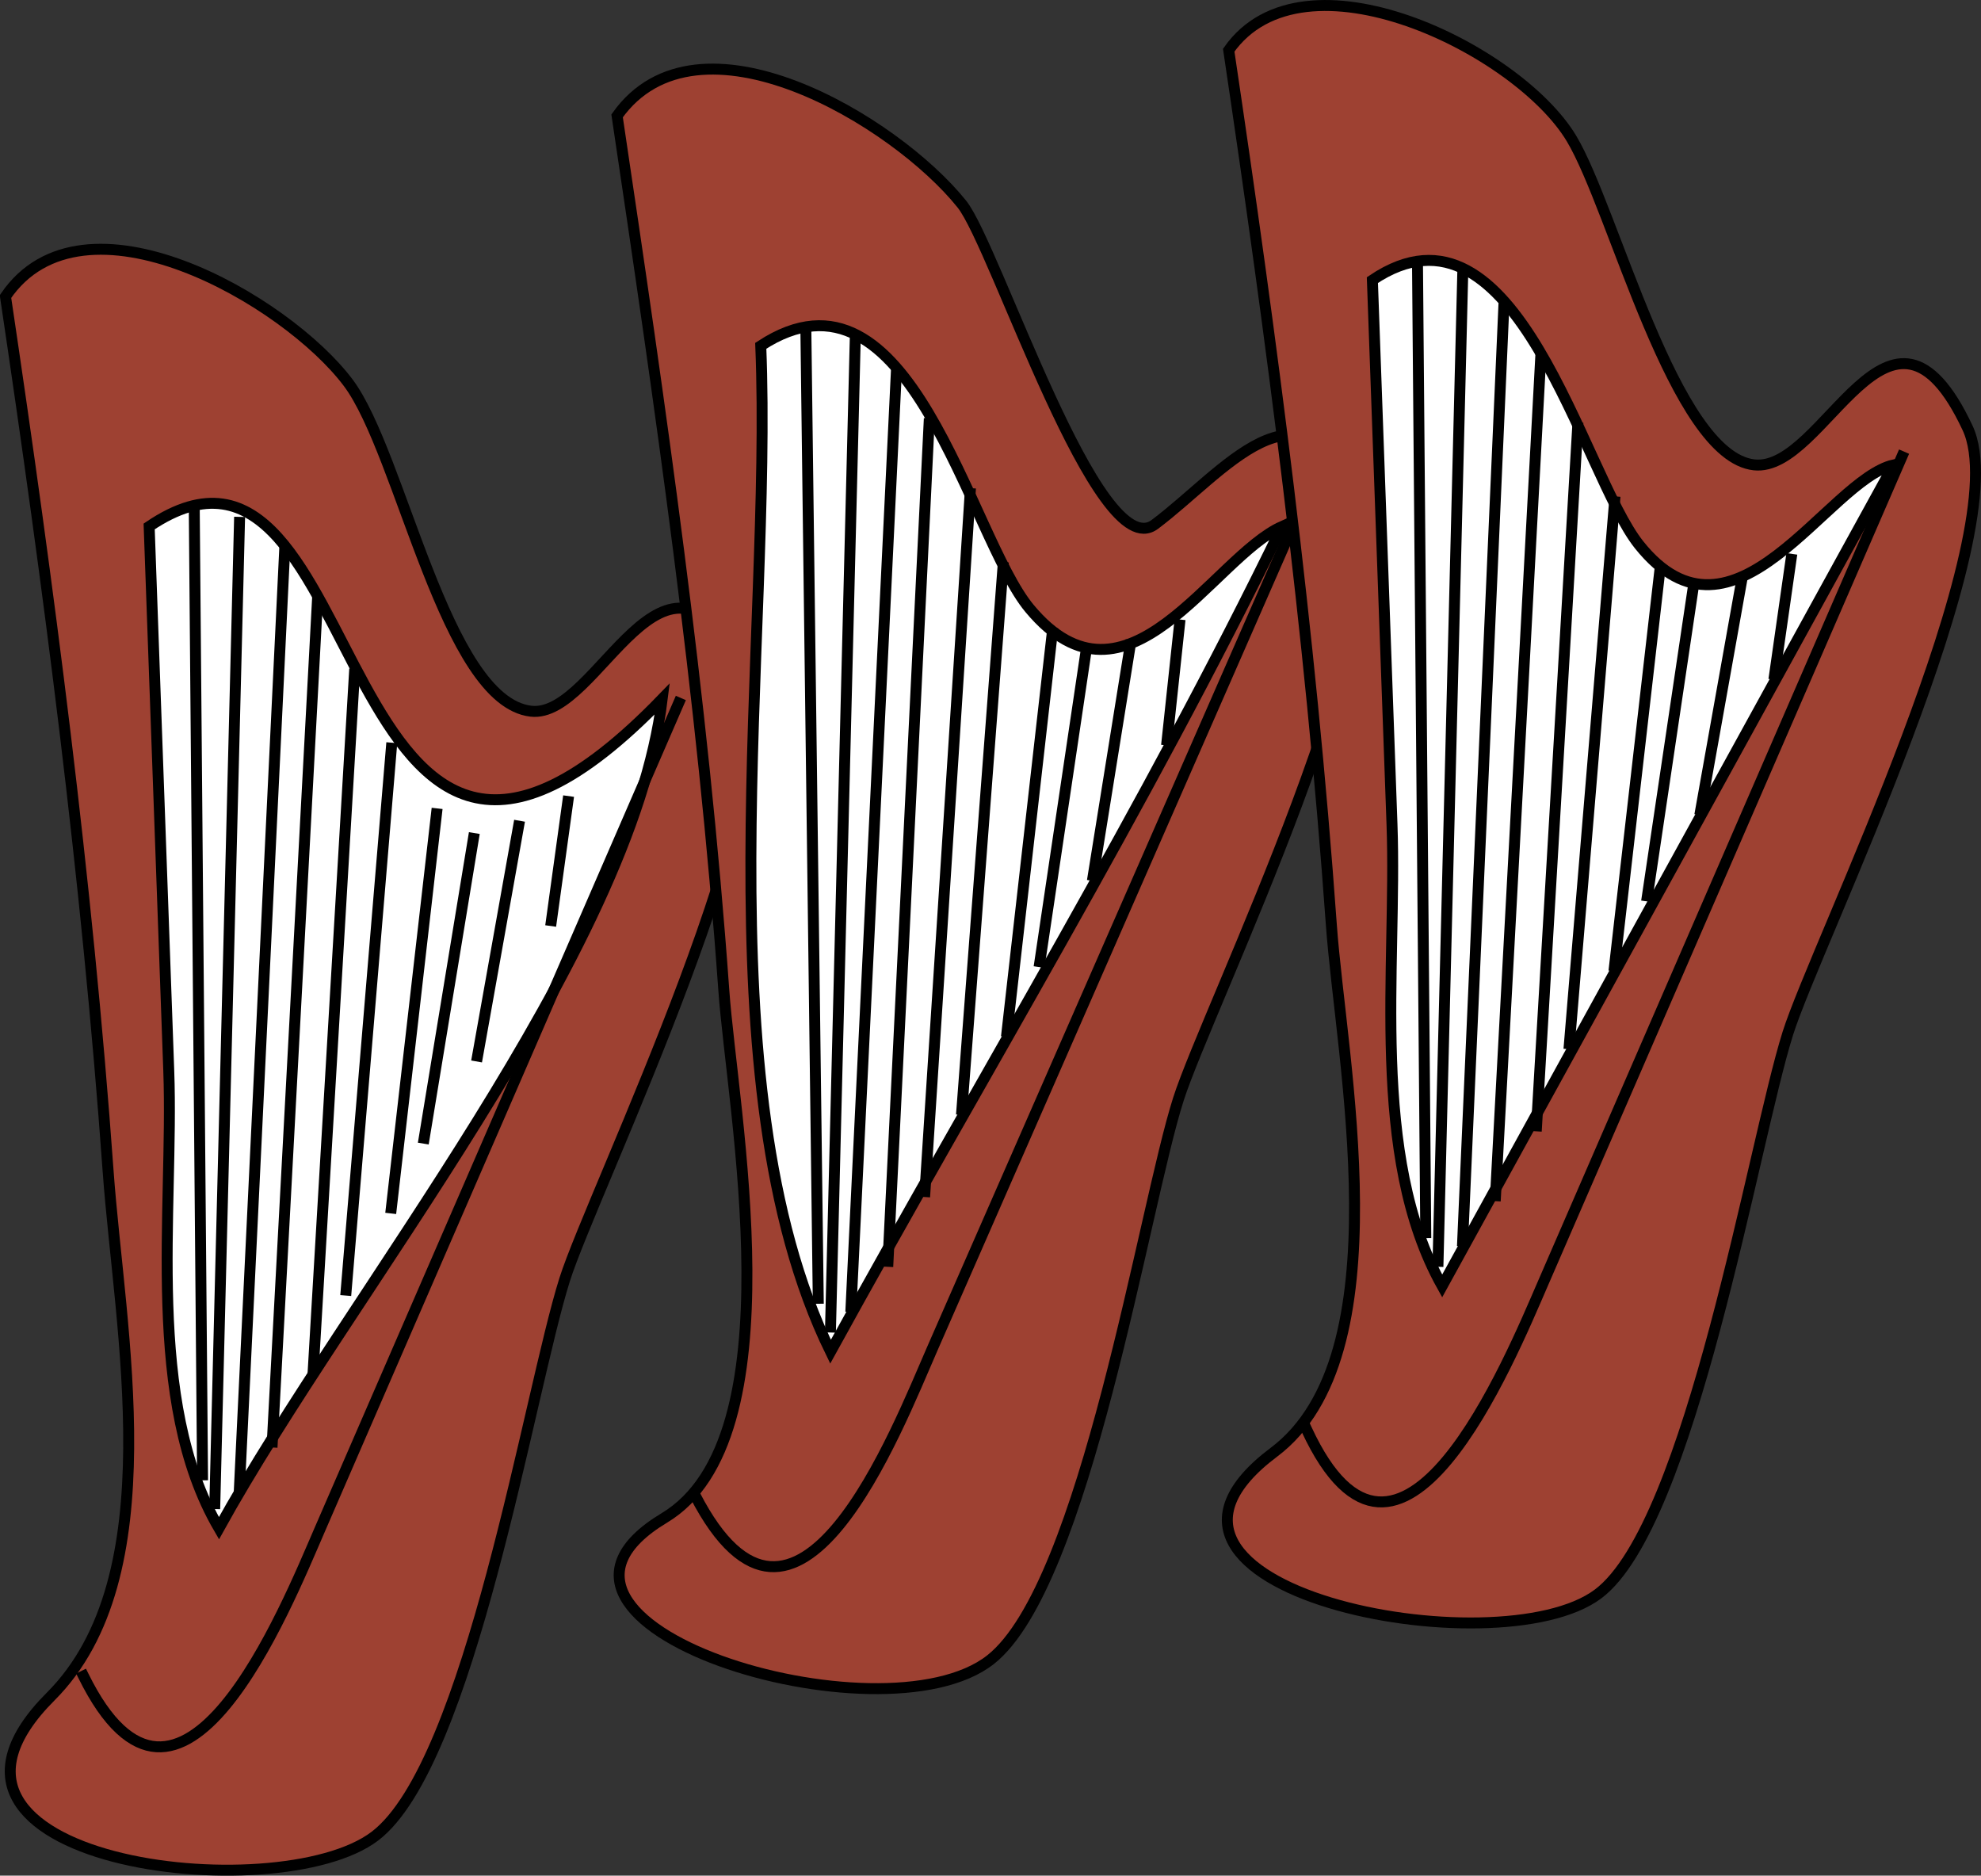 <svg xmlns="http://www.w3.org/2000/svg" xmlns:xlink="http://www.w3.org/1999/xlink" version="1.1" id="Layer_1" x="0px" y="0px" enable-background="new 0 0 822.05 841.89" xml:space="preserve" viewBox="230.55 251.47 361.96 342.64">
<rect x="230.55" y="251.47" width="361.96" height="342.64" fill="#333333" stroke="none"/>
<path fill-rule="evenodd" clip-rule="evenodd" fill="#9E4132" stroke="#000000" stroke-width="2" stroke-linecap="square" stroke-miterlimit="10" d="  M231.554,305.64c7.895,53.008,14.905,106.277,18.75,159.75c2.092,29.092,11.43,74.07-10.5,96  c-30.322,30.322,41.373,39.101,59.25,25.5c17.4-13.238,28.116-80.856,34.66-101.647c5.037-16.007,42.319-92.187,32.84-111.353  c-14.775-29.875-26.546,8.988-39,7.5c-15.672-1.873-23.65-47.034-33.375-60C282.846,306.279,245.729,284.827,231.554,305.64z"/>
<path fill-rule="evenodd" clip-rule="evenodd" fill="#FFFFFF" stroke="#000000" stroke-width="2" stroke-linecap="square" stroke-miterlimit="10" d="  M257.804,347.64c1.194,33.148,2.389,66.297,3.583,99.445c0.926,25.693-4.45,60.192,9.167,83.555  c23.71-42.894,75.293-105.018,81-151.5C290.179,442.581,299.266,319.605,257.804,347.64z"/>
<path fill="none" stroke="#000000" stroke-width="2" stroke-linecap="square" stroke-miterlimit="10" d="M245.804,557.64  c17.663,35.81,37.007-12.543,43.207-26.82c21.848-50.311,43.695-100.62,65.543-150.93"/>
<line fill="none" stroke="#000000" stroke-width="2" stroke-linecap="square" stroke-miterlimit="10" x1="266.054" y1="345.39" x2="267.554" y2="520.89"/>
<line fill="none" stroke="#000000" stroke-width="2" stroke-linecap="square" stroke-miterlimit="10" x1="274.304" y1="346.89" x2="269.804" y2="526.14"/>
<line fill="none" stroke="#000000" stroke-width="2" stroke-linecap="square" stroke-miterlimit="10" x1="282.554" y1="352.14" x2="274.304" y2="523.14"/>
<line fill="none" stroke="#000000" stroke-width="2" stroke-linecap="square" stroke-miterlimit="10" x1="288.554" y1="361.14" x2="280.304" y2="514.89"/>
<line fill="none" stroke="#000000" stroke-width="2" stroke-linecap="square" stroke-miterlimit="10" x1="287.804" y1="501.39" x2="295.304" y2="374.64"/>
<line fill="none" stroke="#000000" stroke-width="2" stroke-linecap="square" stroke-miterlimit="10" x1="302.054" y1="388.14" x2="293.804" y2="487.14"/>
<line fill="none" stroke="#000000" stroke-width="2" stroke-linecap="square" stroke-miterlimit="10" x1="310.304" y1="400.14" x2="302.054" y2="472.14"/>
<line fill="none" stroke="#000000" stroke-width="2" stroke-linecap="square" stroke-miterlimit="10" x1="317.054" y1="404.64" x2="308.054" y2="459.39"/>
<line fill="none" stroke="#000000" stroke-width="2" stroke-linecap="square" stroke-miterlimit="10" x1="325.304" y1="402.39" x2="317.804" y2="444.39"/>
<line fill="none" stroke="#000000" stroke-width="2" stroke-linecap="square" stroke-miterlimit="10" x1="334.304" y1="397.89" x2="331.304" y2="419.64"/>
<path fill-rule="evenodd" clip-rule="evenodd" fill="#9E4132" stroke="#000000" stroke-width="2" stroke-linecap="square" stroke-miterlimit="10" d="  M343.304,272.64c7.91,53.111,15.664,106.155,19.5,159.75c1.583,22.11,13.292,81.875-10.875,96.375  c-32.408,19.444,39.803,41.533,59.627,25.875c17.341-13.696,27.956-82.524,34.312-102.397  c5.354-16.743,41.731-90.557,32.438-110.603c-10.468-22.581-24.013-3.928-36.75,5.625c-10.387,7.791-29.132-50.856-35.251-58.5  C394.11,273.532,358.053,251.894,343.304,272.64z"/>
<path fill-rule="evenodd" clip-rule="evenodd" fill="#FFFFFF" stroke="#000000" stroke-width="2" stroke-linecap="square" stroke-miterlimit="10" d="  M369.554,314.64c2.179,53.746-11.242,134.631,12.75,183.75c27.507-50.013,57.632-99.548,82.502-150.75  c-12.717,5.704-28.337,36.346-46.125,15C407.579,349.318,396.856,296.76,369.554,314.64z"/>
<path fill="none" stroke="#000000" stroke-width="2" stroke-linecap="square" stroke-miterlimit="10" d="M357.554,524.64  c18.512,35.823,36.854-11.984,43.356-26.82c22.048-50.311,44.097-100.62,66.146-150.93"/>
<line fill="none" stroke="#000000" stroke-width="2" stroke-linecap="square" stroke-miterlimit="10" x1="377.804" y1="312.39" x2="380.054" y2="488.64"/>
<line fill="none" stroke="#000000" stroke-width="2" stroke-linecap="square" stroke-miterlimit="10" x1="386.804" y1="313.89" x2="382.304" y2="493.89"/>
<line fill="none" stroke="#000000" stroke-width="2" stroke-linecap="square" stroke-miterlimit="10" x1="394.304" y1="319.89" x2="386.054" y2="490.14"/>
<line fill="none" stroke="#000000" stroke-width="2" stroke-linecap="square" stroke-miterlimit="10" x1="400.304" y1="328.89" x2="392.804" y2="481.89"/>
<line fill="none" stroke="#000000" stroke-width="2" stroke-linecap="square" stroke-miterlimit="10" x1="399.554" y1="469.14" x2="407.806" y2="341.64"/>
<line fill="none" stroke="#000000" stroke-width="2" stroke-linecap="square" stroke-miterlimit="10" x1="413.806" y1="355.14" x2="406.304" y2="454.14"/>
<line fill="none" stroke="#000000" stroke-width="2" stroke-linecap="square" stroke-miterlimit="10" x1="422.806" y1="367.14" x2="414.556" y2="439.89"/>
<line fill="none" stroke="#000000" stroke-width="2" stroke-linecap="square" stroke-miterlimit="10" x1="428.806" y1="371.64" x2="420.556" y2="427.14"/>
<line fill="none" stroke="#000000" stroke-width="2" stroke-linecap="square" stroke-miterlimit="10" x1="437.056" y1="369.39" x2="430.306" y2="411.39"/>
<line fill="none" stroke="#000000" stroke-width="2" stroke-linecap="square" stroke-miterlimit="10" x1="446.056" y1="365.64" x2="443.806" y2="386.64"/>
<path fill-rule="evenodd" clip-rule="evenodd" fill="#9E4132" stroke="#000000" stroke-width="2" stroke-linecap="square" stroke-miterlimit="10" d="  M455.056,260.64c7.895,53.005,14.922,106.278,18.75,159.75c1.777,24.823,13.03,78.728-10.5,96.375  c-33.356,25.017,40.918,39.665,59.25,25.875c16.978-12.771,28.323-82.266,34.659-102.397c5.132-16.307,41.993-91.095,32.841-110.603  c-14.304-30.489-26.035,8.19-39,6.75c-14.628-1.625-25.56-46.599-33.375-59.625C507.909,260.479,468.723,241.202,455.056,260.64z"/>
<path fill-rule="evenodd" clip-rule="evenodd" fill="#FFFFFF" stroke="#000000" stroke-width="2" stroke-linecap="square" stroke-miterlimit="10" d="  M481.306,302.64c1.194,33.148,2.389,66.297,3.584,99.446c0.942,26.148-4.201,60.369,9.166,84.304c27.5-50,55-100,82.5-150  c-12.129,2.794-29.147,36.316-46.5,14.625C519.629,337.982,507.656,284.859,481.306,302.64z"/>
<path fill="none" stroke="#000000" stroke-width="2" stroke-linecap="square" stroke-miterlimit="10" d="M469.306,512.64  c16.96,36.471,37.077-12.706,43.207-26.82c21.848-50.311,43.695-100.62,65.543-150.93"/>
<line fill="none" stroke="#000000" stroke-width="2" stroke-linecap="square" stroke-miterlimit="10" x1="489.556" y1="300.39" x2="491.056" y2="476.64"/>
<line fill="none" stroke="#000000" stroke-width="2" stroke-linecap="square" stroke-miterlimit="10" x1="497.806" y1="301.89" x2="493.306" y2="481.89"/>
<line fill="none" stroke="#000000" stroke-width="2" stroke-linecap="square" stroke-miterlimit="10" x1="505.306" y1="307.89" x2="497.806" y2="478.14"/>
<line fill="none" stroke="#000000" stroke-width="2" stroke-linecap="square" stroke-miterlimit="10" x1="512.056" y1="316.89" x2="503.806" y2="469.89"/>
<line fill="none" stroke="#000000" stroke-width="2" stroke-linecap="square" stroke-miterlimit="10" x1="511.306" y1="457.14" x2="518.806" y2="329.64"/>
<line fill="none" stroke="#000000" stroke-width="2" stroke-linecap="square" stroke-miterlimit="10" x1="525.556" y1="343.14" x2="517.306" y2="442.14"/>
<line fill="none" stroke="#000000" stroke-width="2" stroke-linecap="square" stroke-miterlimit="10" x1="533.806" y1="355.89" x2="525.556" y2="427.89"/>
<line fill="none" stroke="#000000" stroke-width="2" stroke-linecap="square" stroke-miterlimit="10" x1="539.806" y1="359.64" x2="531.556" y2="415.14"/>
<line fill="none" stroke="#000000" stroke-width="2" stroke-linecap="square" stroke-miterlimit="10" x1="548.806" y1="357.39" x2="541.306" y2="399.39"/>
<line fill="none" stroke="#000000" stroke-width="2" stroke-linecap="square" stroke-miterlimit="10" x1="557.806" y1="353.64" x2="554.806" y2="374.64"/>
</svg>
